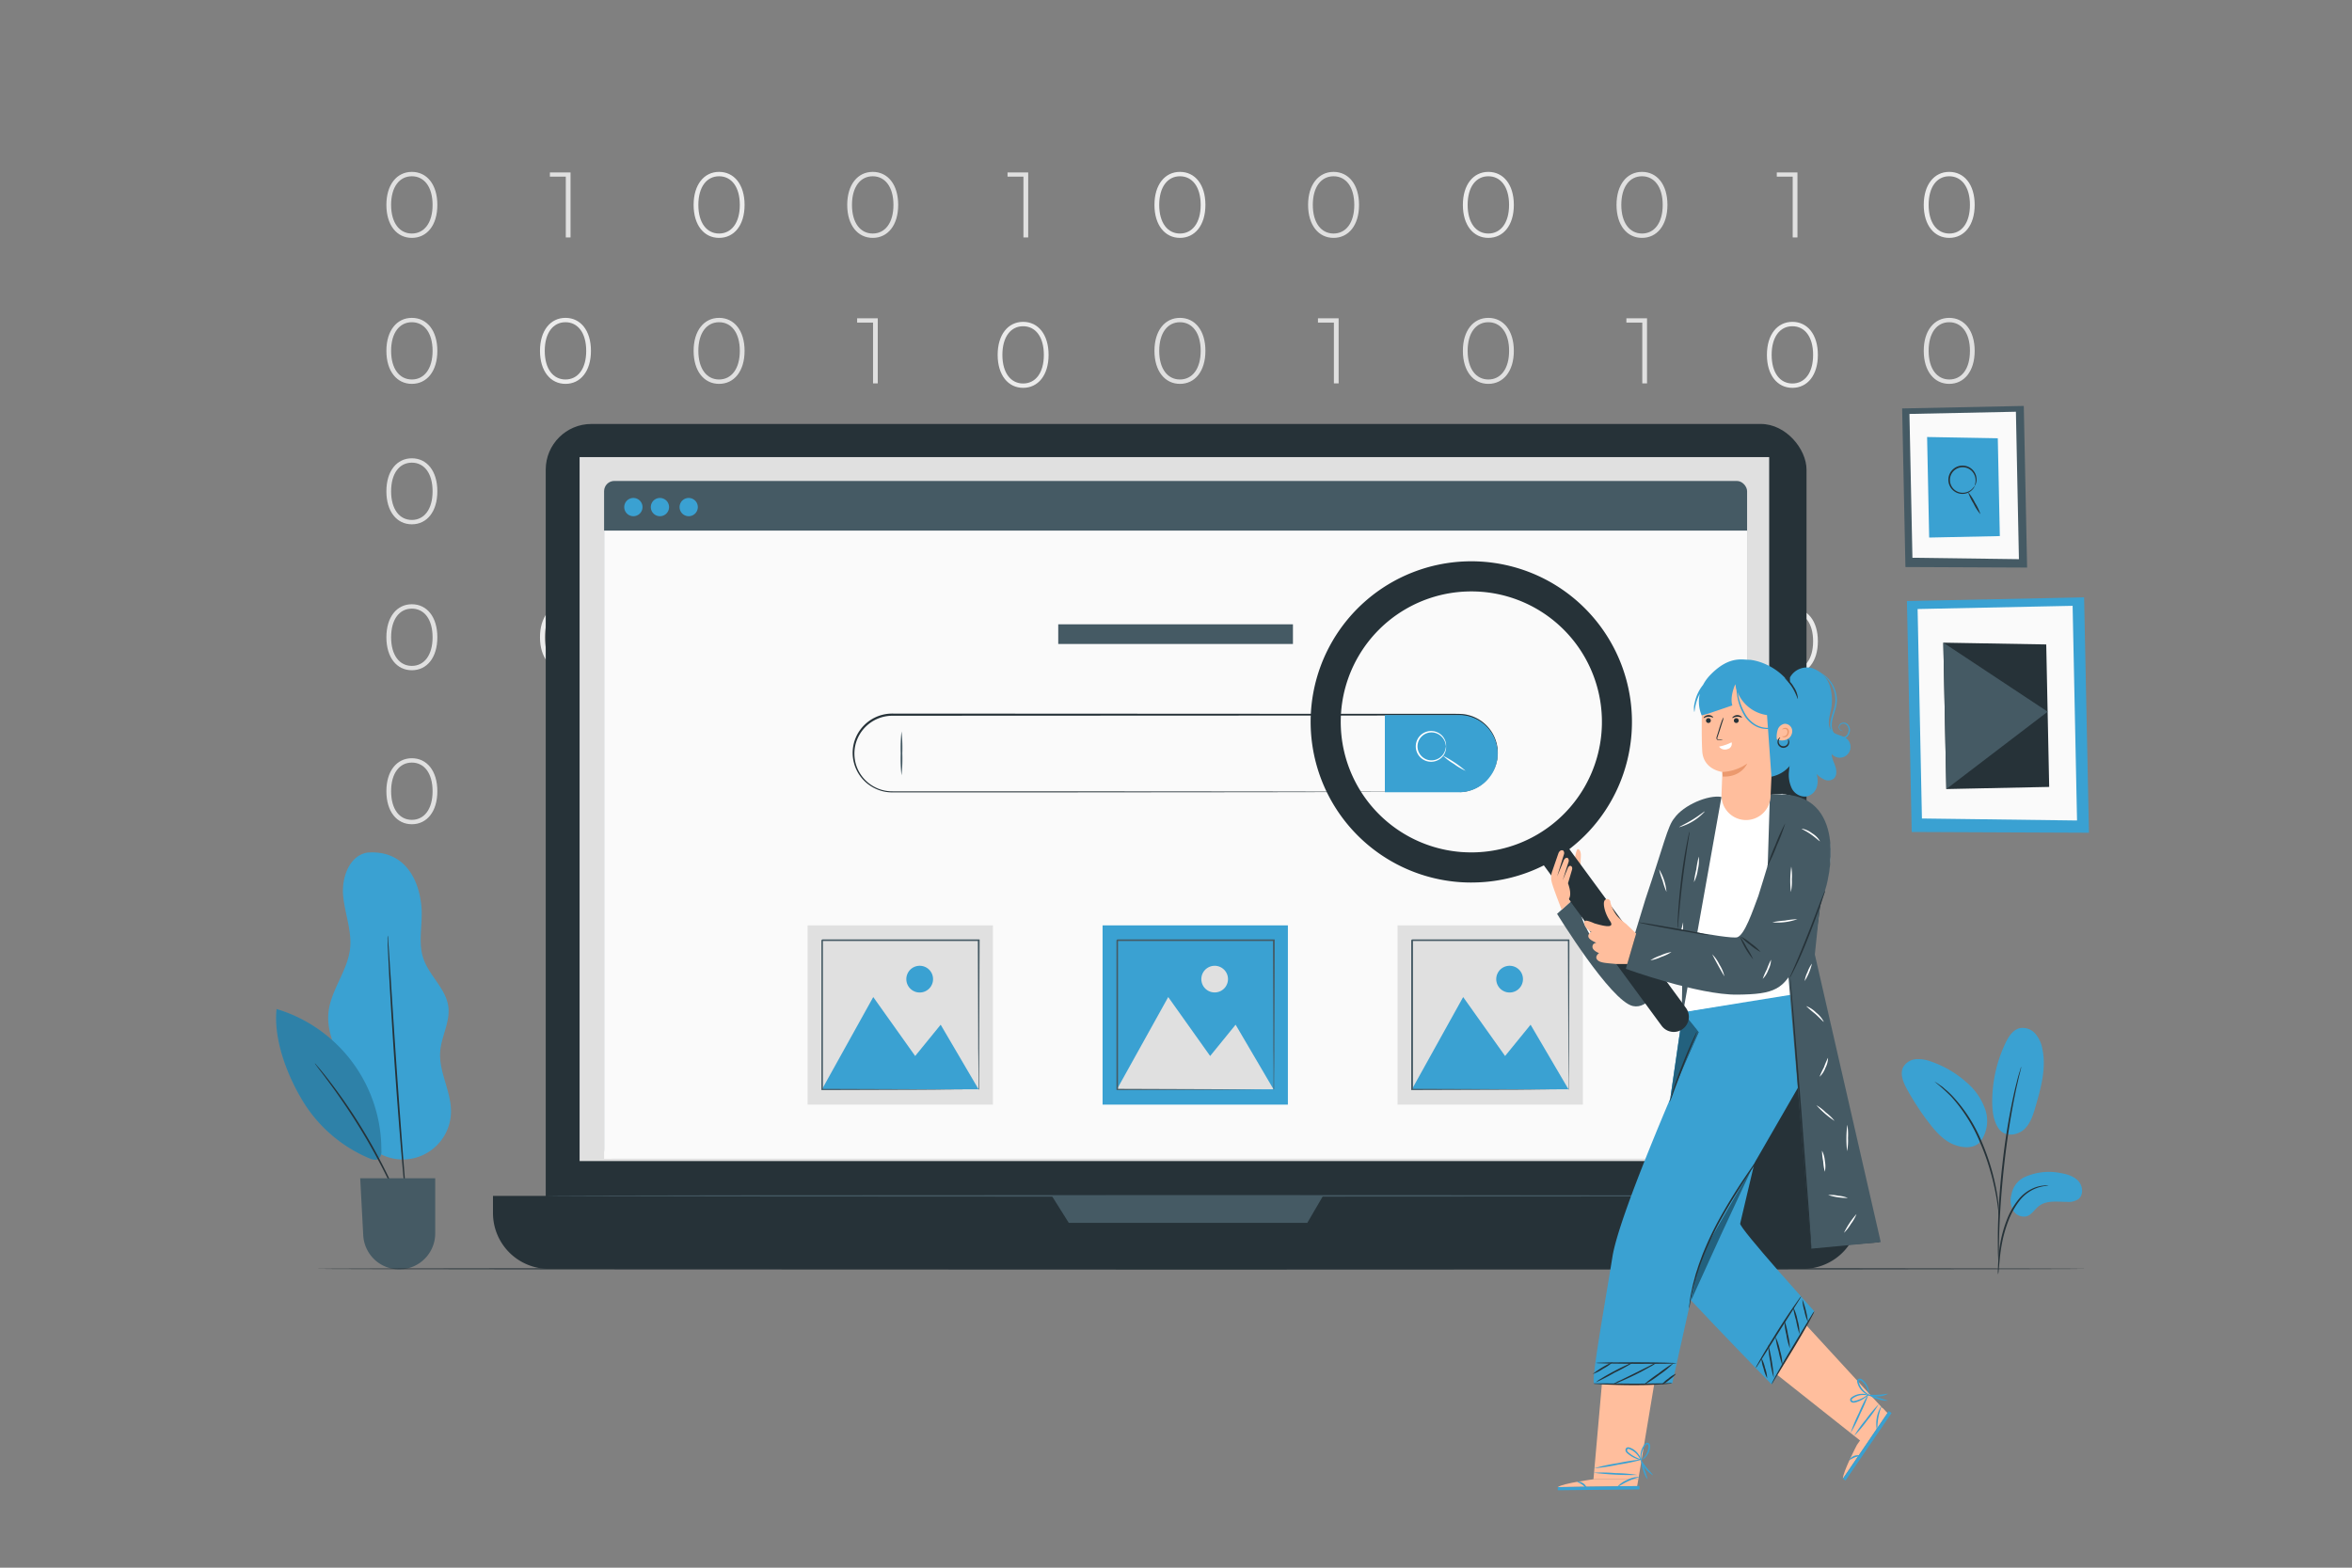 <svg xmlns="http://www.w3.org/2000/svg" viewBox="0 0 750 500"><rect x="0" y="0" width="750" height="500" fill="#808080" stroke="none"/><g id="freepik--background-complete--inject-6"><path d="M123.21,252.35c0-6.49,3.35-10.52,8.12-10.52s8.13,4,8.13,10.52-3.35,10.53-8.13,10.53S123.21,258.85,123.21,252.35Zm14.73,0c0-5.78-2.69-9.13-6.61-9.13s-6.61,3.35-6.61,9.13,2.7,9.13,6.61,9.13S137.94,258.13,137.94,252.35Z" style="fill:#e0e0e0"></path><path d="M181.93,242v20.76h-1.51V243.34h-5.07V242Z" style="fill:#e0e0e0"></path><path d="M221.18,252.35c0-6.49,3.35-10.52,8.12-10.52s8.13,4,8.13,10.52-3.36,10.53-8.13,10.53S221.18,258.85,221.18,252.35Zm14.73,0c0-5.78-2.69-9.13-6.61-9.13s-6.61,3.35-6.61,9.13,2.7,9.13,6.61,9.13S235.91,258.13,235.91,252.35Z" style="fill:#ebebeb"></path><path d="M270.16,252.35c0-6.49,3.35-10.52,8.13-10.52s8.12,4,8.12,10.52-3.35,10.53-8.12,10.53S270.16,258.85,270.16,252.35Zm14.74,0c0-5.78-2.7-9.13-6.61-9.13s-6.61,3.35-6.61,9.13,2.69,9.13,6.61,9.13S284.9,258.13,284.9,252.35Z" style="fill:#e0e0e0"></path><path d="M327.86,242v20.76h-1.51V243.34h-5.07V242Z" style="fill:#e0e0e0"></path><path d="M368.13,252.35c0-6.49,3.35-10.52,8.13-10.52s8.12,4,8.12,10.52-3.35,10.53-8.12,10.53S368.13,258.85,368.13,252.35Zm14.74,0c0-5.78-2.7-9.13-6.61-9.13s-6.61,3.35-6.61,9.13,2.69,9.13,6.61,9.13S382.87,258.13,382.87,252.35Z" style="fill:#ebebeb"></path><path d="M417.12,252.35c0-6.49,3.35-10.52,8.12-10.52s8.13,4,8.13,10.52-3.35,10.53-8.13,10.53S417.12,258.85,417.12,252.35Zm14.73,0c0-5.78-2.69-9.13-6.61-9.13s-6.61,3.35-6.61,9.13,2.7,9.13,6.61,9.13S431.85,258.13,431.85,252.35Z" style="fill:#e0e0e0"></path><path d="M123.21,156.69c0-6.49,3.35-10.52,8.12-10.52s8.13,4,8.13,10.52-3.35,10.53-8.13,10.53S123.21,163.19,123.21,156.69Zm14.73,0c0-5.78-2.69-9.13-6.61-9.13s-6.61,3.35-6.61,9.13,2.7,9.14,6.61,9.14S137.94,162.48,137.94,156.69Z" style="fill:#e0e0e0"></path><path d="M181.93,146.32v20.75h-1.51V147.68h-5.07v-1.36Z" style="fill:#e0e0e0"></path><path d="M221.18,156.69c0-6.49,3.35-10.52,8.12-10.52s8.13,4,8.13,10.52-3.35,10.53-8.13,10.53S221.18,163.19,221.18,156.69Zm14.73,0c0-5.78-2.69-9.13-6.61-9.13s-6.61,3.35-6.61,9.13,2.7,9.14,6.61,9.14S235.91,162.48,235.91,156.69Z" style="fill:#ebebeb"></path><path d="M270.16,156.69c0-6.49,3.35-10.52,8.13-10.52s8.12,4,8.12,10.52-3.35,10.53-8.12,10.53S270.16,163.19,270.16,156.69Zm14.74,0c0-5.78-2.7-9.13-6.61-9.13s-6.61,3.35-6.61,9.13,2.69,9.14,6.61,9.14S284.9,162.48,284.9,156.69Z" style="fill:#e0e0e0"></path><path d="M327.87,146.32v20.75h-1.52V147.68h-5.07v-1.36Z" style="fill:#e0e0e0"></path><path d="M368.13,156.69c0-6.49,3.35-10.52,8.13-10.52s8.12,4,8.12,10.52-3.35,10.53-8.12,10.53S368.13,163.19,368.13,156.69Zm14.74,0c0-5.78-2.7-9.13-6.61-9.13s-6.61,3.35-6.61,9.13,2.69,9.14,6.61,9.14S382.87,162.48,382.87,156.69Z" style="fill:#ebebeb"></path><path d="M417.12,156.69c0-6.49,3.35-10.52,8.12-10.52s8.13,4,8.13,10.52-3.35,10.53-8.13,10.53S417.12,163.19,417.12,156.69Zm14.73,0c0-5.78-2.69-9.13-6.61-9.13s-6.61,3.35-6.61,9.13,2.7,9.14,6.61,9.14S431.85,162.48,431.85,156.69Z" style="fill:#e0e0e0"></path><path d="M123.21,203.25c0-6.5,3.35-10.53,8.12-10.53s8.13,4,8.13,10.53-3.35,10.52-8.13,10.52S123.21,209.74,123.21,203.25Zm14.73,0c0-5.78-2.69-9.13-6.61-9.13s-6.61,3.35-6.61,9.13,2.7,9.13,6.61,9.13S137.94,209,137.94,203.25Z" style="fill:#e0e0e0"></path><path d="M172.19,203.25c0-6.5,3.35-10.53,8.13-10.53s8.12,4,8.12,10.53-3.35,10.52-8.12,10.52S172.19,209.74,172.19,203.25Zm14.74,0c0-5.78-2.7-9.13-6.61-9.13s-6.61,3.35-6.61,9.13,2.69,9.13,6.61,9.13S186.93,209,186.93,203.25Z" style="fill:#ebebeb"></path><path d="M221.18,203.25c0-6.5,3.35-10.53,8.12-10.53s8.13,4,8.13,10.53-3.35,10.52-8.13,10.52S221.18,209.74,221.18,203.25Zm14.73,0c0-5.78-2.69-9.13-6.61-9.13s-6.61,3.35-6.61,9.13,2.7,9.13,6.61,9.13S235.91,209,235.91,203.25Z" style="fill:#e0e0e0"></path><path d="M279.9,192.87v20.75h-1.51V194.23h-5.07v-1.36Z" style="fill:#e0e0e0"></path><path d="M318.13,204.52c0-6.49,3.35-10.52,8.12-10.52s8.12,4,8.12,10.52-3.35,10.53-8.12,10.53S318.13,211,318.13,204.52Zm14.73,0c0-5.78-2.7-9.13-6.61-9.13s-6.61,3.35-6.61,9.13,2.7,9.13,6.61,9.13S332.86,210.3,332.86,204.52Z" style="fill:#ebebeb"></path><path d="M368.13,203.25c0-6.5,3.35-10.53,8.13-10.53s8.12,4,8.12,10.53-3.35,10.52-8.12,10.52S368.13,209.74,368.13,203.25Zm14.74,0c0-5.78-2.7-9.13-6.61-9.13s-6.61,3.35-6.61,9.13,2.69,9.13,6.61,9.13S382.87,209,382.87,203.25Z" style="fill:#e0e0e0"></path><path d="M426.86,192.87v20.75h-1.51V194.23h-5.08v-1.36Z" style="fill:#e0e0e0"></path><path d="M123.21,65.35c0-6.49,3.35-10.53,8.12-10.53s8.13,4,8.13,10.53-3.35,10.52-8.13,10.52S123.21,71.84,123.21,65.35Zm14.73,0c0-5.78-2.69-9.13-6.61-9.13s-6.61,3.35-6.61,9.13,2.7,9.13,6.61,9.13S137.94,71.13,137.94,65.35Z" style="fill:#e0e0e0"></path><path d="M181.93,55V75.73h-1.51V56.34h-5.07V55Z" style="fill:#e0e0e0"></path><path d="M221.18,65.35c0-6.49,3.35-10.53,8.12-10.53s8.13,4,8.13,10.53-3.35,10.52-8.13,10.52S221.18,71.84,221.18,65.35Zm14.73,0c0-5.78-2.69-9.13-6.61-9.13s-6.61,3.35-6.61,9.13,2.7,9.13,6.61,9.13S235.91,71.13,235.91,65.35Z" style="fill:#ebebeb"></path><path d="M270.16,65.35c0-6.49,3.35-10.53,8.13-10.53s8.12,4,8.12,10.53-3.35,10.52-8.12,10.52S270.16,71.84,270.16,65.35Zm14.74,0c0-5.78-2.7-9.13-6.61-9.13s-6.61,3.35-6.61,9.13,2.69,9.13,6.61,9.13S284.9,71.13,284.9,65.35Z" style="fill:#e0e0e0"></path><path d="M327.87,55V75.73h-1.52V56.34h-5.07V55Z" style="fill:#e0e0e0"></path><path d="M368.13,65.35c0-6.49,3.35-10.53,8.13-10.53s8.12,4,8.12,10.53S381,75.87,376.26,75.87,368.13,71.84,368.13,65.35Zm14.74,0c0-5.78-2.7-9.13-6.61-9.13s-6.61,3.35-6.61,9.13,2.69,9.13,6.61,9.13S382.87,71.13,382.87,65.35Z" style="fill:#ebebeb"></path><path d="M417.12,65.35c0-6.49,3.35-10.53,8.12-10.53s8.13,4,8.13,10.53S430,75.87,425.24,75.87,417.12,71.84,417.12,65.35Zm14.73,0c0-5.78-2.69-9.13-6.61-9.13s-6.61,3.35-6.61,9.13,2.7,9.13,6.61,9.13S431.85,71.13,431.85,65.35Z" style="fill:#e0e0e0"></path><path d="M123.21,111.9c0-6.49,3.35-10.52,8.12-10.52s8.13,4,8.13,10.52-3.35,10.53-8.13,10.53S123.21,118.39,123.21,111.9Zm14.73,0c0-5.78-2.69-9.13-6.61-9.13s-6.61,3.35-6.61,9.13,2.7,9.13,6.61,9.13S137.94,117.68,137.94,111.9Z" style="fill:#e0e0e0"></path><path d="M172.19,111.9c0-6.49,3.35-10.52,8.13-10.52s8.12,4,8.12,10.52-3.35,10.53-8.12,10.53S172.19,118.39,172.19,111.9Zm14.74,0c0-5.78-2.7-9.13-6.61-9.13s-6.61,3.35-6.61,9.13,2.69,9.13,6.61,9.13S186.93,117.68,186.93,111.9Z" style="fill:#ebebeb"></path><path d="M221.18,111.9c0-6.49,3.35-10.52,8.12-10.52s8.13,4,8.13,10.52-3.35,10.53-8.13,10.53S221.18,118.39,221.18,111.9Zm14.73,0c0-5.78-2.69-9.13-6.61-9.13s-6.61,3.35-6.61,9.13,2.7,9.13,6.61,9.13S235.91,117.68,235.91,111.9Z" style="fill:#e0e0e0"></path><path d="M279.9,101.52v20.76h-1.51V102.89h-5.07v-1.37Z" style="fill:#e0e0e0"></path><path d="M318.13,113.18c0-6.5,3.35-10.53,8.12-10.53s8.12,4,8.12,10.53S331,123.7,326.25,123.7,318.13,119.67,318.13,113.18Zm14.73,0c0-5.79-2.7-9.13-6.61-9.13s-6.61,3.34-6.61,9.13,2.7,9.13,6.61,9.13S332.86,119,332.86,113.18Z" style="fill:#ebebeb"></path><path d="M368.13,111.9c0-6.49,3.35-10.52,8.13-10.52s8.12,4,8.12,10.52-3.35,10.53-8.12,10.53S368.13,118.39,368.13,111.9Zm14.74,0c0-5.78-2.7-9.13-6.61-9.13s-6.61,3.35-6.61,9.13,2.69,9.13,6.61,9.13S382.87,117.68,382.87,111.9Z" style="fill:#e0e0e0"></path><path d="M426.86,101.52v20.76h-1.51V102.89h-5.08v-1.37Z" style="fill:#e0e0e0"></path><path d="M466.48,252.35c0-6.49,3.35-10.52,8.12-10.52s8.13,4,8.13,10.52-3.35,10.53-8.13,10.53S466.48,258.85,466.48,252.35Zm14.73,0c0-5.78-2.69-9.13-6.61-9.13s-6.61,3.35-6.61,9.13,2.7,9.13,6.61,9.13S481.21,258.13,481.21,252.35Z" style="fill:#ebebeb"></path><path d="M515.47,252.35c0-6.49,3.34-10.52,8.12-10.52s8.12,4,8.12,10.52-3.35,10.53-8.12,10.53S515.47,258.85,515.47,252.35Zm14.73,0c0-5.78-2.7-9.13-6.61-9.13s-6.61,3.35-6.61,9.13,2.7,9.13,6.61,9.13S530.2,258.13,530.2,252.35Z" style="fill:#e0e0e0"></path><path d="M573.17,242v20.76h-1.52V243.34h-5.07V242Z" style="fill:#e0e0e0"></path><path d="M613.44,252.35c0-6.49,3.34-10.52,8.12-10.52s8.12,4,8.12,10.52-3.35,10.53-8.12,10.53S613.44,258.85,613.44,252.35Zm14.73,0c0-5.78-2.7-9.13-6.61-9.13s-6.61,3.35-6.61,9.13,2.7,9.13,6.61,9.13S628.17,258.13,628.17,252.35Z" style="fill:#ebebeb"></path><path d="M466.48,156.69c0-6.49,3.35-10.52,8.12-10.52s8.13,4,8.13,10.52-3.35,10.53-8.13,10.53S466.48,163.19,466.48,156.69Zm14.73,0c0-5.78-2.69-9.13-6.61-9.13s-6.61,3.35-6.61,9.13,2.7,9.14,6.61,9.14S481.21,162.48,481.21,156.69Z" style="fill:#ebebeb"></path><path d="M515.47,156.69c0-6.49,3.34-10.52,8.12-10.52s8.12,4,8.12,10.52-3.35,10.53-8.12,10.53S515.47,163.19,515.47,156.69Zm14.73,0c0-5.78-2.7-9.13-6.61-9.13s-6.61,3.35-6.61,9.13,2.7,9.14,6.61,9.14S530.2,162.48,530.2,156.69Z" style="fill:#e0e0e0"></path><path d="M573.17,146.32v20.75h-1.52V147.68h-5.07v-1.36Z" style="fill:#e0e0e0"></path><path d="M613.44,156.69c0-6.49,3.35-10.52,8.12-10.52s8.12,4,8.12,10.52-3.35,10.53-8.12,10.53S613.44,163.19,613.44,156.69Zm14.73,0c0-5.78-2.7-9.13-6.61-9.13s-6.61,3.35-6.61,9.13,2.7,9.14,6.61,9.14S628.17,162.48,628.17,156.69Z" style="fill:#ebebeb"></path><path d="M466.48,203.25c0-6.5,3.35-10.53,8.12-10.53s8.13,4,8.13,10.53-3.35,10.52-8.13,10.52S466.48,209.74,466.48,203.25Zm14.74,0c0-5.78-2.7-9.13-6.62-9.13s-6.61,3.35-6.61,9.13,2.7,9.13,6.61,9.13S481.22,209,481.22,203.25Z" style="fill:#e0e0e0"></path><path d="M525.2,192.87v20.75h-1.51V194.23h-5.07v-1.36Z" style="fill:#e0e0e0"></path><path d="M563.43,204.52c0-6.49,3.35-10.52,8.12-10.52s8.13,4,8.13,10.52-3.36,10.53-8.13,10.53S563.43,211,563.43,204.52Zm14.73,0c0-5.78-2.69-9.13-6.61-9.13s-6.61,3.35-6.61,9.13,2.7,9.13,6.61,9.13S578.16,210.3,578.16,204.52Z" style="fill:#ebebeb"></path><path d="M613.44,203.25c0-6.5,3.35-10.53,8.12-10.53s8.12,4,8.12,10.53-3.35,10.52-8.12,10.52S613.44,209.74,613.44,203.25Zm14.73,0c0-5.78-2.7-9.13-6.61-9.13s-6.61,3.35-6.61,9.13,2.7,9.13,6.61,9.13S628.17,209,628.17,203.25Z" style="fill:#e0e0e0"></path><path d="M466.48,65.35c0-6.49,3.35-10.53,8.12-10.53s8.13,4,8.13,10.53-3.35,10.52-8.13,10.52S466.48,71.84,466.48,65.35Zm14.73,0c0-5.78-2.69-9.13-6.61-9.13S468,59.57,468,65.35s2.7,9.13,6.61,9.13S481.21,71.13,481.21,65.35Z" style="fill:#ebebeb"></path><path d="M515.47,65.35c0-6.49,3.34-10.53,8.12-10.53s8.12,4,8.12,10.53-3.35,10.52-8.12,10.52S515.47,71.84,515.47,65.35Zm14.73,0c0-5.78-2.7-9.13-6.61-9.13S517,59.57,517,65.35s2.7,9.13,6.61,9.13S530.2,71.13,530.2,65.35Z" style="fill:#e0e0e0"></path><path d="M573.17,55V75.73h-1.52V56.34h-5.07V55Z" style="fill:#e0e0e0"></path><path d="M613.44,65.35c0-6.49,3.35-10.53,8.12-10.53s8.12,4,8.12,10.53-3.35,10.52-8.12,10.52S613.44,71.84,613.44,65.35Zm14.73,0c0-5.78-2.7-9.13-6.61-9.13S615,59.57,615,65.35s2.7,9.13,6.61,9.13S628.17,71.13,628.17,65.35Z" style="fill:#ebebeb"></path><path d="M466.48,111.9c0-6.49,3.35-10.52,8.12-10.52s8.13,4,8.13,10.52-3.35,10.53-8.13,10.53S466.48,118.39,466.48,111.9Zm14.74,0c0-5.78-2.7-9.13-6.62-9.13S468,106.12,468,111.9s2.7,9.13,6.61,9.13S481.22,117.68,481.22,111.9Z" style="fill:#e0e0e0"></path><path d="M525.2,101.52v20.76h-1.51V102.89h-5.07v-1.37Z" style="fill:#e0e0e0"></path><path d="M563.43,113.18c0-6.5,3.35-10.53,8.12-10.53s8.13,4,8.13,10.53-3.36,10.52-8.13,10.52S563.43,119.67,563.43,113.18Zm14.73,0c0-5.79-2.69-9.13-6.61-9.13s-6.61,3.34-6.61,9.13,2.7,9.13,6.61,9.13S578.16,119,578.16,113.18Z" style="fill:#ebebeb"></path><path d="M613.44,111.9c0-6.49,3.35-10.52,8.12-10.52s8.12,4,8.12,10.52-3.35,10.53-8.12,10.53S613.44,118.39,613.44,111.9Zm14.73,0c0-5.78-2.7-9.13-6.61-9.13S615,106.12,615,111.9s2.7,9.13,6.61,9.13S628.17,117.68,628.17,111.9Z" style="fill:#e0e0e0"></path></g><g id="freepik--Device--inject-6"><rect x="174.02" y="135.22" width="402.04" height="265.86" rx="14.57" style="fill:#263238"></rect><path d="M157.21,381.42H592.79a0,0,0,0,1,0,0v5.47a17.8,17.8,0,0,1-17.8,17.8H175a17.8,17.8,0,0,1-17.8-17.8v-5.47a0,0,0,0,1,0,0Z" style="fill:#263238"></path><rect x="184.82" y="145.79" width="379.33" height="224.52" style="fill:#e0e0e0"></rect><polygon points="335.41 381.42 340.81 390.02 416.87 390.02 421.89 381.42 335.41 381.42" style="fill:#455a64"></polygon><rect x="192.63" y="153.39" width="364.48" height="216.2" rx="3.27" style="fill:#455a64"></rect><rect x="192.63" y="169.23" width="364.48" height="200.36" style="fill:#fafafa"></rect><path d="M222.52,161.74a2.91,2.91,0,1,1-2.91-2.92A2.91,2.91,0,0,1,222.52,161.74Z" style="fill:#3AA1D2"></path><path d="M204.88,161.74a2.91,2.91,0,1,1-2.91-2.92A2.91,2.91,0,0,1,204.88,161.74Z" style="fill:#3AA1D2"></path><path d="M213.35,161.74a2.91,2.91,0,1,1-2.91-2.92A2.91,2.91,0,0,1,213.35,161.74Z" style="fill:#3AA1D2"></path><path d="M465.25,252.68l1.13-.09c.37,0,.83-.12,1.38-.21a14.6,14.6,0,0,0,1.83-.56,12.27,12.27,0,0,0,4.44-2.95,12.75,12.75,0,0,0,2-2.76,12.46,12.46,0,0,0,1.23-3.68,12.17,12.17,0,0,0-10.85-14.16c-1-.07-2-.06-3-.06H453.8l-14.16,0-155.14.07A12.12,12.12,0,0,0,272.68,238a12.25,12.25,0,0,0,.15,5.39,12.08,12.08,0,0,0,11.84,9h5.38l41.19,0,69.75.05,47,.09,12.78,0,3.33,0,1.13,0s-.38,0-1.13,0l-3.33,0-12.78.05-47,.08-69.75.06H284.67a12.34,12.34,0,0,1-5.37-1.13,12.55,12.55,0,0,1-7-8.3,12.46,12.46,0,0,1,2.19-10.77,12.61,12.61,0,0,1,10-4.93l155.14.08,14.16,0h9.63c1,0,2,0,3,.07a12.45,12.45,0,0,1,9.75,18.21,13.52,13.52,0,0,1-2.05,2.79,12.57,12.57,0,0,1-4.52,2.94,14.52,14.52,0,0,1-1.86.54c-.55.08-1,.16-1.38.19C465.64,252.68,465.25,252.68,465.25,252.68Z" style="fill:#263238"></path><path d="M465.25,252.68H441.6V228.06h23.65a12.31,12.31,0,0,1,12.31,12.31h0A12.31,12.31,0,0,1,465.25,252.68Z" style="fill:#3AA1D2"></path><path d="M461.12,238.05c-.05,0-.05-.41-.25-1.12a4.64,4.64,0,0,0-1.72-2.45,4.46,4.46,0,1,0-4.23,7.75,4.54,4.54,0,0,0,4.24-.6,4.68,4.68,0,0,0,1.71-2.46c.2-.7.2-1.12.25-1.12a.86.86,0,0,1,0,.31,2.94,2.94,0,0,1-.08.86,4.69,4.69,0,0,1-1.69,2.7,4.88,4.88,0,0,1-4.63.76,4.91,4.91,0,0,1,0-9.25,4.85,4.85,0,0,1,4.63.75,4.72,4.72,0,0,1,1.69,2.7,3,3,0,0,1,.08.87A.78.78,0,0,1,461.12,238.05Z" style="fill:#fff"></path><path d="M467.41,245.88a19.86,19.86,0,0,1-3.8-2.24A19,19,0,0,1,460.1,241a36.35,36.35,0,0,1,7.31,4.91Z" style="fill:#fff"></path><path d="M287.47,247.29a47.44,47.44,0,0,1-.26-7,47.33,47.33,0,0,1,.26-7,47.33,47.33,0,0,1,.26,7A47.44,47.44,0,0,1,287.47,247.29Z" style="fill:#455a64"></path><rect x="257.53" y="295.14" width="59.09" height="57.17" style="fill:#e0e0e0"></rect><polygon points="262.12 347.42 278.46 318 291.83 336.8 299.96 326.82 312.04 347.42 262.12 347.42" style="fill:#3AA1D2"></polygon><path d="M297.53,312.28a4.26,4.26,0,1,1-4.25-4.25A4.25,4.25,0,0,1,297.53,312.28Z" style="fill:#3AA1D2"></path><path d="M312,347.58s0-.09,0-.24,0-.39,0-.66q0-.92,0-2.58c0-2.26,0-5.54-.07-9.7,0-8.35-.07-20.25-.12-34.52l.24.24-49.92,0c-.07.06.53-.53.28-.27h0v6.45q0,3.22,0,6.37V325c0,8,0,15.57,0,22.54l-.24-.25,36.09.13,10.19.06,2.7,0h.7l.24,0h-.21l-.68,0-2.65,0-10.13.07-36.25.12h-.25v-.24c0-7,0-14.54,0-22.54V312.72q0-3.15,0-6.37V299.9h0c-.25.24.35-.36.29-.29l49.92,0h.25v.24c-.06,14.34-.1,26.28-.13,34.67,0,4.14-.05,7.4-.06,9.65,0,1.09,0,1.93,0,2.53,0,.27,0,.48,0,.64A.85.85,0,0,1,312,347.58Z" style="fill:#455a64"></path><rect x="351.59" y="295.14" width="59.09" height="57.17" style="fill:#3AA1D2"></rect><polygon points="356.17 347.42 372.52 318 385.89 336.8 394.01 326.82 406.1 347.42 356.17 347.42" style="fill:#e0e0e0"></polygon><path d="M391.58,312.28a4.25,4.25,0,1,1-4.25-4.25A4.25,4.25,0,0,1,391.58,312.28Z" style="fill:#e0e0e0"></path><path d="M406.1,347.58s0-.09,0-.24,0-.39,0-.66q0-.92,0-2.58c0-2.26,0-5.54-.06-9.7,0-8.35-.07-20.25-.12-34.52l.24.24-49.92,0,.27-.27h0v12.82q0,6.3,0,12.32c0,8,0,15.57,0,22.54l-.25-.25,36.1.13,10.18.06,2.7,0h.7l.25,0h-.22l-.67,0-2.66,0-10.12.07-36.26.12h-.24v-.24c0-7,0-14.54,0-22.54q0-6,0-12.32V299.9h0c-.25.24.34-.36.29-.29l49.92,0h.24v.24c0,14.34-.09,26.28-.12,34.67,0,4.14-.05,7.4-.07,9.65,0,1.09,0,1.93,0,2.53,0,.27,0,.48,0,.64A1.66,1.66,0,0,1,406.1,347.58Z" style="fill:#455a64"></path><rect x="445.65" y="295.14" width="59.09" height="57.17" style="fill:#e0e0e0"></rect><polygon points="450.23 347.42 466.57 318 479.94 336.8 488.07 326.82 500.15 347.42 450.23 347.42" style="fill:#3AA1D2"></polygon><path d="M485.64,312.28a4.26,4.26,0,1,1-4.25-4.25A4.25,4.25,0,0,1,485.64,312.28Z" style="fill:#3AA1D2"></path><path d="M500.16,347.58a1.35,1.35,0,0,1,0-.24c0-.17,0-.39,0-.66q0-.92,0-2.58c0-2.26,0-5.54-.06-9.7,0-8.35-.08-20.25-.13-34.52l.25.24-49.93,0c-.06.06.53-.53.28-.27h0v12.82q0,6.3,0,12.32c0,8,0,15.57,0,22.54l-.24-.25,36.1.13,10.18.06,2.7,0h.7l.25,0h-.22l-.68,0-2.65,0-10.13.07-36.25.12H450v-.24c0-7,0-14.54,0-22.54q0-6,0-12.32V299.9h0c-.25.24.34-.36.28-.29l49.93,0h.24v.24c0,14.34-.1,26.28-.13,34.67,0,4.14,0,7.4-.06,9.65,0,1.09,0,1.93,0,2.53,0,.27,0,.48,0,.64S500.16,347.58,500.16,347.58Z" style="fill:#455a64"></path><rect x="337.45" y="199.12" width="74.84" height="6.27" style="fill:#455a64"></rect><path d="M572.61,381.42c0,.15-89.24.26-199.29.26s-199.3-.11-199.3-.26,89.22-.26,199.3-.26S572.61,381.28,572.61,381.42Z" style="fill:#455a64"></path></g><g id="freepik--Plants--inject-6"><path d="M117.11,271.94c-5.66.92-8.19,7.88-7.7,13.59s2.85,11.31,2.22,17c-.8,7.24-6.27,13.36-6.91,20.62-.75,8.56,5.3,16.15,7.11,24.55.88,4.09.75,8.41,2.27,12.3a15.38,15.38,0,0,0,29.71-5.3c.12-6.57-3.93-12.76-3.44-19.32.36-4.84,3.2-9.44,2.6-14.26-.73-5.73-6-9.8-7.92-15.27s-.07-11.5-.72-17.25c-1.16-10.31-6.88-17.49-17.22-16.67" style="fill:#3AA1D2"></path><path d="M88.19,321.86c-1,9.55,3.26,20.79,8.17,29a45.52,45.52,0,0,0,21.38,18.56c1,.42,2.25.77,3.09.09a3.1,3.1,0,0,0,.78-2.45,46.9,46.9,0,0,0-33.42-45.24" style="fill:#3AA1D2"></path><path d="M88.19,321.86c-1,9.55,3.26,20.79,8.17,29a45.52,45.52,0,0,0,21.38,18.56c1,.42,2.25.77,3.09.09a3.1,3.1,0,0,0,.78-2.45,46.9,46.9,0,0,0-33.42-45.24" style="opacity:0.2"></path><path d="M129.8,389.43a2.35,2.35,0,0,1-.27-.53l-.69-1.57c-.57-1.36-1.43-3.32-2.52-5.73a202.11,202.11,0,0,0-9.48-18.36A205,205,0,0,0,105.49,346c-1.56-2.14-2.85-3.85-3.76-5l-1-1.36a2.31,2.31,0,0,1-.33-.5,2.46,2.46,0,0,1,.42.43l1.11,1.3c.95,1.13,2.29,2.81,3.9,4.92A175.85,175.85,0,0,1,117.3,363a174.66,174.66,0,0,1,9.37,18.48c1,2.44,1.86,4.42,2.37,5.82.24.65.43,1.18.59,1.6A2.21,2.21,0,0,1,129.8,389.43Z" style="fill:#263238"></path><path d="M123.65,298.37a6.24,6.24,0,0,1,.1.92c0,.65.11,1.52.19,2.63.15,2.33.36,5.63.63,9.68.51,8.17,1.24,19.46,2.11,31.92s1.74,23.75,2.38,31.92c.31,4,.56,7.33.74,9.67.07,1.1.13,2,.18,2.63a5.82,5.82,0,0,1,0,.92,6.06,6.06,0,0,1-.13-.91c-.07-.65-.16-1.52-.28-2.62l-.91-9.66c-.74-8.16-1.66-19.44-2.54-31.91s-1.54-23.76-2-31.94c-.19-4.05-.34-7.35-.45-9.69q-.06-1.67-.09-2.64A5.89,5.89,0,0,1,123.65,298.37Z" style="fill:#263238"></path><path d="M114.86,375.81h23.92v17.56a11.48,11.48,0,0,1-11.48,11.48h0A11.49,11.49,0,0,1,115.83,394Z" style="fill:#455a64"></path><path d="M645.38,375.53A18.75,18.75,0,0,1,657,374.12c2.11.35,4.31,1,5.74,2.56s1.71,4.37.06,5.73a5.53,5.53,0,0,1-3.62.92c-3.07,0-6.48-.58-8.93,1.27-1.4,1-2.33,2.81-4,3.33a4,4,0,0,1-4.35-1.94,6.73,6.73,0,0,1-.49-5A7.61,7.61,0,0,1,645.38,375.53Z" style="fill:#3AA1D2"></path><path d="M637.29,359.9c2.16,3.09,6.36,2.07,8.3.18s2.77-4.61,3.52-7.22c1.72-5.94,3.44-12.18,2.17-18.24a10.14,10.14,0,0,0-2.33-5,5.26,5.26,0,0,0-5-1.67c-2.12.56-3.43,2.63-4.39,4.6a43.56,43.56,0,0,0-4.29,18.67c0,3,.34,6.16,2,8.64" style="fill:#3AA1D2"></path><path d="M631.35,364.33A11.23,11.23,0,0,0,633.1,354a19.85,19.85,0,0,0-6.12-8.88,33,33,0,0,0-11-6.47,11.66,11.66,0,0,0-4.93-.84,5.19,5.19,0,0,0-4.14,2.51c-1.15,2.2,0,4.86,1.15,7a83.14,83.14,0,0,0,7.2,11c2.16,2.79,4.63,5.53,7.92,6.79s6.7,1.11,8.45-1.17" style="fill:#3AA1D2"></path><path d="M637.14,406.46a6.68,6.68,0,0,0,.2-1.41c.1-1,.22-2.3.37-3.82a55.24,55.24,0,0,1,.86-5.62,43.45,43.45,0,0,1,2-6.62,24.63,24.63,0,0,1,3.38-6,12.61,12.61,0,0,1,4.28-3.55,12,12,0,0,1,3.6-1.13,6.65,6.65,0,0,0,1.4-.2,7.07,7.07,0,0,0-1.42,0,10.85,10.85,0,0,0-3.76,1,12.6,12.6,0,0,0-4.51,3.59,23.9,23.9,0,0,0-3.51,6.11,40.27,40.27,0,0,0-2,6.73,47.38,47.38,0,0,0-.75,5.69c-.12,1.62-.17,2.94-.19,3.85A6.62,6.62,0,0,0,637.14,406.46Z" style="fill:#263238"></path><path d="M637.4,403.51a2.32,2.32,0,0,0,0-.65V401c0-1.62,0-3.95.08-6.84.14-5.77.64-13.74,1.6-22.49s2.25-16.64,3.42-22.3c.27-1.41.55-2.69.81-3.8s.46-2.09.67-2.87.32-1.33.43-1.81a2.48,2.48,0,0,0,.12-.64,2.37,2.37,0,0,0-.23.61l-.54,1.78c-.24.78-.48,1.74-.76,2.85s-.6,2.38-.9,3.8a209.13,209.13,0,0,0-3.6,22.31c-1,8.78-1.39,16.77-1.43,22.55,0,2.9,0,5.24.1,6.86,0,.75.09,1.37.12,1.85A3,3,0,0,0,637.4,403.51Z" style="fill:#263238"></path><path d="M637.44,388.1a11.53,11.53,0,0,0,0-1.94,51.25,51.25,0,0,0-.6-5.27,72.64,72.64,0,0,0-4.92-16.75,48.19,48.19,0,0,0-9.42-14.67,23.68,23.68,0,0,0-2.22-2.06c-.34-.29-.64-.58-.94-.81s-.6-.4-.86-.59a13.23,13.23,0,0,0-1.64-1.05,58.3,58.3,0,0,1,5.36,4.79,50.79,50.79,0,0,1,9.19,14.62,71.91,71.91,0,0,1,3.23,9c.84,2.82,1.4,5.42,1.82,7.6s.63,4,.77,5.21A13.23,13.23,0,0,0,637.44,388.1Z" style="fill:#263238"></path></g><g id="freepik--Pictures--inject-6"><polygon points="664.57 190.52 608.08 191.69 609.6 265.35 666.12 265.6 664.57 190.52" style="fill:#3AA1D2"></polygon><polygon points="660.91 193.22 611.48 194.24 612.86 261.05 662.32 261.69 660.91 193.22" style="fill:#fafafa"></polygon><polygon points="652.5 205.54 619.68 204.97 620.64 251.66 653.44 250.98 652.5 205.54" style="fill:#263238"></polygon><polygon points="620.64 251.66 652.95 226.99 619.68 204.97 620.64 251.66" style="fill:#455a64"></polygon><polygon points="645.34 129.47 606.55 130.27 607.6 180.85 646.4 181.02 645.34 129.47" style="fill:#455a64"></polygon><polygon points="642.83 131.32 608.88 132.02 609.83 177.89 643.79 178.34 642.83 131.32" style="fill:#fafafa"></polygon><polygon points="637.05 139.78 614.51 139.38 615.17 171.45 637.7 170.98 637.05 139.78" style="fill:#3AA1D2"></polygon><path d="M629.63,155s.14-.36.26-1a4.22,4.22,0,0,0-.38-2.71,4.07,4.07,0,1,0-3,5.82A4.28,4.28,0,0,0,629,155.8c.46-.49.63-.83.67-.81a2.13,2.13,0,0,1-.52.94,4.24,4.24,0,0,1-2.51,1.51,4.45,4.45,0,0,1-4.11-1.31,4.52,4.52,0,0,1,3.88-7.59,4.46,4.46,0,0,1,3.47,2.56,4.29,4.29,0,0,1,.25,2.92A2.33,2.33,0,0,1,629.63,155Z" style="fill:#263238"></path><path d="M631.52,164a15.67,15.67,0,0,1-2.2-3.4,15.75,15.75,0,0,1-1.73-3.65,16.33,16.33,0,0,1,2.19,3.4A16.6,16.6,0,0,1,631.52,164Z" style="fill:#263238"></path></g><g id="freepik--Floor--inject-6"><path d="M665.62,404.68c0,.15-126.52.26-282.56.26s-282.59-.11-282.59-.26,126.5-.26,282.59-.26S665.62,404.54,665.62,404.68Z" style="fill:#263238"></path></g><g id="freepik--Character--inject-6"><path d="M501.35,280.22s.89-9.49,1.79-9.41,1.05,1.76.94,2.58,0,4,0,4Z" style="fill:#ffbe9d"></path><path d="M582.78,272.45l-4.55,32,21,91.74-58,4.64,25-147.74S582.73,251.22,582.78,272.45Z" style="fill:#263238"></path><polygon points="511.47 433.94 508.12 471.8 522.43 471.8 528.74 433.94 511.47 433.94" style="fill:#ffbe9d"></polygon><path d="M508.12,471.8s-9.66,1.25-11.38,2.49l25.31-.3.38-2.19Z" style="fill:#ffbe9d"></path><polygon points="496.74 474.3 496.74 475.31 522.8 475.03 522.8 473.94 496.74 474.3" style="fill:#3AA1D2"></polygon><path d="M506,474.88c-.14.06-.55-.72-1.39-1.33s-1.69-.8-1.67-.94,1-.18,2,.54S506.09,474.85,506,474.88Z" style="fill:#3AA1D2"></path><path d="M522.76,471.05c0,.14-1.74.49-3.72,1.43s-3.38,2-3.48,1.93a8.24,8.24,0,0,1,3.27-2.39A8,8,0,0,1,522.76,471.05Z" style="fill:#3AA1D2"></path><path d="M522.17,470.43a97.21,97.21,0,0,1-14.06-.71,49.25,49.25,0,0,1,7,.11A48.59,48.59,0,0,1,522.17,470.43Z" style="fill:#3AA1D2"></path><path d="M523.85,465.45a60.23,60.23,0,0,1-7.75,1.67,63.48,63.48,0,0,1-7.84,1.18,63.39,63.39,0,0,1,7.75-1.67A64.06,64.06,0,0,1,523.85,465.45Z" style="fill:#3AA1D2"></path><path d="M523.6,465.63a4.29,4.29,0,0,1-1.89-.41,9.48,9.48,0,0,1-1.88-1,8.31,8.31,0,0,1-1-.77,1.61,1.61,0,0,1-.44-.62,1,1,0,0,1,.08-.86.85.85,0,0,1,.81-.36,2.63,2.63,0,0,1,.7.2,5.4,5.4,0,0,1,1.11.62,5.6,5.6,0,0,1,1.48,1.54,3.26,3.26,0,0,1,.67,1.82c-.08,0-.27-.7-1-1.62a5.8,5.8,0,0,0-1.45-1.36,4.87,4.87,0,0,0-1-.54c-.37-.17-.79-.24-.9,0a.71.71,0,0,0,.28.85,10.47,10.47,0,0,0,.91.76,12,12,0,0,0,1.75,1C522.9,465.38,523.61,465.55,523.6,465.63Z" style="fill:#3AA1D2"></path><path d="M523.47,466a3.12,3.12,0,0,1-.36-1.87,6,6,0,0,1,.44-2,5.32,5.32,0,0,1,.6-1.09,5.13,5.13,0,0,1,.42-.53,1,1,0,0,1,.75-.37.85.85,0,0,1,.72.49,1.47,1.47,0,0,1,.14.74,5.45,5.45,0,0,1-.2,1.24,5.32,5.32,0,0,1-1,1.86,3.11,3.11,0,0,1-1.5,1.17c0-.07.57-.46,1.21-1.38a5.48,5.48,0,0,0,.8-1.77,4.67,4.67,0,0,0,.16-1.13c0-.38-.15-.72-.38-.72s-.53.38-.76.68a5.94,5.94,0,0,0-.58,1,6.3,6.3,0,0,0-.51,1.89C523.35,465.25,523.55,466,523.47,466Z" style="fill:#3AA1D2"></path><path d="M525.39,471.88A7.73,7.73,0,0,1,524,469a7.62,7.62,0,0,1-.55-3.22,17.48,17.48,0,0,1,1,3.06A18.68,18.68,0,0,1,525.39,471.88Z" style="fill:#3AA1D2"></path><path d="M527.1,470.54a9.29,9.29,0,0,1-4.09-5.23c.14-.07.83,1.25,2,2.68S527.19,470.42,527.1,470.54Z" style="fill:#3AA1D2"></path><polygon points="564.88 437.04 594.2 460.28 601.17 450.08 574.96 421.55 564.88 437.04" style="fill:#ffbe9d"></polygon><path d="M592.13,460.85s-4.51,8.63-4.47,10.76l14.24-20.92-1.57-1.57Z" style="fill:#ffbe9d"></path><polygon points="587.66 471.61 588.49 472.19 603.18 450.67 602.29 450.04 587.66 471.61" style="fill:#3AA1D2"></polygon><path d="M593.41,464.39c0,.14-.9,0-1.88.38s-1.62.92-1.73.83.44-.93,1.57-1.31S593.47,464.27,593.41,464.39Z" style="fill:#3AA1D2"></path><path d="M599.89,448.42c.14.06-.59,1.71-.95,3.87s-.26,3.94-.41,4a10.61,10.61,0,0,1,1.36-7.83Z" style="fill:#3AA1D2"></path><path d="M599.09,447.87a40.75,40.75,0,0,1-3.71,5.19,42,42,0,0,1-4.12,4.9,40.34,40.34,0,0,1,3.72-5.2A39.81,39.81,0,0,1,599.09,447.87Z" style="fill:#3AA1D2"></path><path d="M595.94,444.32a50.51,50.51,0,0,1-2.69,6.47,48.33,48.33,0,0,1-3.14,6.25,50.74,50.74,0,0,1,2.69-6.46A47.41,47.41,0,0,1,595.94,444.32Z" style="fill:#3AA1D2"></path><path d="M595.93,444.63c.05,0-.42.63-1.42,1.32a9,9,0,0,1-1.87,1,8,8,0,0,1-1.2.38,1.77,1.77,0,0,1-.76,0,1,1,0,0,1-.66-.56.86.86,0,0,1,.17-.87,2.52,2.52,0,0,1,.56-.46,5.75,5.75,0,0,1,3.26-.89,3.16,3.16,0,0,1,1.87.5c0,.08-.72-.18-1.87-.14a5.74,5.74,0,0,0-3,.94c-.35.21-.65.52-.54.73a.71.71,0,0,0,.86.26,10,10,0,0,0,1.14-.32,12,12,0,0,0,1.85-.84C595.33,445.06,595.88,444.57,595.93,444.63Z" style="fill:#3AA1D2"></path><path d="M596.14,444.93a3.14,3.14,0,0,1-1.74-.78,5.73,5.73,0,0,1-1.42-1.53,5.31,5.31,0,0,1-.55-1.12,4,4,0,0,1-.19-.64,1,1,0,0,1,.12-.83.88.88,0,0,1,.82-.31,1.53,1.53,0,0,1,.68.31,5.38,5.38,0,0,1,.9.88,5.3,5.3,0,0,1,1,1.85,3.14,3.14,0,0,1,.1,1.9,18.32,18.32,0,0,0-.44-1.78,5.63,5.63,0,0,0-1-1.68,5.57,5.57,0,0,0-.83-.77c-.29-.24-.68-.29-.82-.1s0,.65.13,1a5.51,5.51,0,0,0,.48,1,6.24,6.24,0,0,0,1.26,1.5C595.48,444.62,596.17,444.85,596.14,444.93Z" style="fill:#3AA1D2"></path><path d="M602.09,446.74a7.68,7.68,0,0,1-3.23-.5,7.77,7.77,0,0,1-3-1.39,138.34,138.34,0,0,1,6.19,1.89Z" style="fill:#3AA1D2"></path><path d="M602,444.57a6.73,6.73,0,0,1-3.28.79,6.58,6.58,0,0,1-3.35-.44c0-.14,1.51,0,3.32-.06S601.92,444.42,602,444.57Z" style="fill:#3AA1D2"></path><path d="M536.62,322.82s-11.2,74.39-9.57,78,37.89,40.73,37.89,40.73l13.61-23.31s-24-26.59-23.65-28,17.3-73.41,17.3-73.41Z" style="fill:#3AA1D2"></path><path d="M539.2,414.88l9.56-21,11-23.58a174.46,174.46,0,0,0-17,30.83A53.56,53.56,0,0,0,539.2,414.88Z" style="fill:#3AA1D2"></path><path d="M539.2,414.88l9.56-21,11-23.58a174.46,174.46,0,0,0-17,30.83A53.56,53.56,0,0,0,539.2,414.88Z" style="opacity:0.4"></path><path d="M532.64,350.28c.11-.79,9.14-21.1,9.14-21.1L537.39,323l-.77-.17Z" style="fill:#3AA1D2"></path><path d="M532.64,350.28c.11-.79,9.14-21.1,9.14-21.1L537.39,323l-.77-.17Z" style="opacity:0.4"></path><path d="M578.56,315.82l.67,2.76a32.47,32.47,0,0,1-3.41,24l-30.36,52.63a42.11,42.11,0,0,0-4.65,12l-7.56,34s-23.87.81-24.9,0,3.08-23.32,5.82-40.37c2.07-12.86,19.27-52.77,27.61-71.62l-5.16-6.36,9-1.49Z" style="fill:#3AA1D2"></path><path d="M533.25,441.17a4.12,4.12,0,0,1-1,.16c-.64.07-1.55.15-2.69.22-2.27.15-5.42.26-8.89.25s-6.62-.11-8.89-.23c-1.14-.05-2.06-.11-2.69-.16a3.3,3.3,0,0,1-1-.13,4.31,4.31,0,0,1,1-.06h2.69l8.88.08c3.47,0,6.6-.05,8.87-.1l2.7-.07A3.38,3.38,0,0,1,533.25,441.17Z" style="fill:#263238"></path><path d="M534.56,434.78c0,.14-5.74.23-12.81.2s-12.82-.16-12.82-.29,5.74-.23,12.82-.21S534.56,434.64,534.56,434.78Z" style="fill:#263238"></path><path d="M574.38,413.42a4.15,4.15,0,0,1-.51.94l-1.55,2.46-5.14,8.09-5.12,8.1-1.57,2.45a4.16,4.16,0,0,1-.64.86,4.59,4.59,0,0,1,.47-1c.33-.6.82-1.47,1.43-2.53,1.24-2.12,3-5,5-8.19s3.89-6,5.28-8c.7-1,1.27-1.82,1.68-2.38A4.21,4.21,0,0,1,574.38,413.42Z" style="fill:#263238"></path><path d="M563.51,439.54a11.39,11.39,0,0,1-1.16-3.13,11,11,0,0,1-.68-3.26,11.4,11.4,0,0,1,1.16,3.12A11.23,11.23,0,0,1,563.51,439.54Z" style="fill:#263238"></path><path d="M565.63,439.47a28.71,28.71,0,0,1-1.13-5.24,28.3,28.3,0,0,1-.62-5.32,57.82,57.82,0,0,1,1.75,10.56Z" style="fill:#263238"></path><path d="M568.4,435.52a31.16,31.16,0,0,1-1.25-4.57,27.75,27.75,0,0,1-1-4.63,19,19,0,0,1,1.48,4.51A18.09,18.09,0,0,1,568.4,435.52Z" style="fill:#263238"></path><path d="M570.76,430.05a20.21,20.21,0,0,1-1.13-4.41,20.56,20.56,0,0,1-.64-4.52,21.82,21.82,0,0,1,1.13,4.42A21.18,21.18,0,0,1,570.76,430.05Z" style="fill:#263238"></path><path d="M573.81,425.52a34.59,34.59,0,0,1-1.07-4.36,33,33,0,0,1-1-4.39,15,15,0,0,1,1.45,4.28A14.76,14.76,0,0,1,573.81,425.52Z" style="fill:#263238"></path><path d="M576.53,421.68a13.48,13.48,0,0,1-1.14-3.55,14.22,14.22,0,0,1-.66-3.68,28.31,28.31,0,0,1,1.8,7.23Z" style="fill:#263238"></path><path d="M520.82,434.53a63.93,63.93,0,0,1-5.93,3.25,65.82,65.82,0,0,1-6,3.09,7.83,7.83,0,0,1,1.63-1.15c1-.65,2.51-1.5,4.17-2.38s3.19-1.61,4.31-2.11A7.61,7.61,0,0,1,520.82,434.53Z" style="fill:#263238"></path><path d="M528.18,434.64a10.08,10.08,0,0,1-1.88,1.23c-1.2.69-2.87,1.6-4.76,2.54s-3.64,1.71-4.92,2.24a9.44,9.44,0,0,1-2.11.75,10.08,10.08,0,0,1,2-1.07l4.83-2.37,4.82-2.4A10.34,10.34,0,0,1,528.18,434.64Z" style="fill:#263238"></path><path d="M533.78,434.64a30.07,30.07,0,0,1-4.68,3.86,31,31,0,0,1-5.11,3.27,46.19,46.19,0,0,1,4.81-3.68A49.8,49.8,0,0,1,533.78,434.64Z" style="fill:#263238"></path><path d="M534.39,438.16c.09.11-.84,1-2.08,1.92a8,8,0,0,1-2.39,1.52,8.23,8.23,0,0,1,2.09-1.92A8.14,8.14,0,0,1,534.39,438.16Z" style="fill:#263238"></path><path d="M514.29,434.41a14.29,14.29,0,0,1-3.08,2.13,14.11,14.11,0,0,1-3.35,1.7,28.28,28.28,0,0,1,6.43-3.83Z" style="fill:#263238"></path><path d="M541.12,329a26,26,0,0,1-1.27,3.33c-.82,2-2,4.85-3.18,8s-2.27,6-3,8a27,27,0,0,1-1.32,3.3,4.08,4.08,0,0,1,.21-.93c.17-.59.43-1.44.77-2.49.68-2.09,1.69-5,2.9-8.09s2.42-5.93,3.33-7.93c.46-1,.84-1.8,1.12-2.35A3.77,3.77,0,0,1,541.12,329Z" style="fill:#263238"></path><path d="M538.63,417.26a2.62,2.62,0,0,1,0-.59c.05-.44.13-1,.21-1.68s.22-1.62.45-2.65.41-2.2.77-3.47c.17-.63.35-1.3.53-2s.44-1.4.67-2.14c.44-1.48,1.05-3,1.65-4.66a104.54,104.54,0,0,1,4.78-10.27,180.51,180.51,0,0,1,10.87-17.44c1.49-2.16,2.73-3.89,3.6-5.08l1-1.36a3.39,3.39,0,0,1,.38-.46,2.5,2.5,0,0,1-.29.52c-.25.36-.55.83-.93,1.41l-3.47,5.17C556,376.93,552,383,548.17,390a111.35,111.35,0,0,0-4.79,10.2c-.61,1.62-1.24,3.15-1.69,4.62-.24.74-.49,1.44-.69,2.12s-.38,1.35-.55,2c-.38,1.26-.61,2.43-.85,3.44s-.41,1.9-.53,2.62-.22,1.23-.3,1.66A3,3,0,0,1,538.63,417.26Z" style="fill:#263238"></path><path d="M568.4,253.17l-23.49,2s-7,.16-14.68,18l-5.52,17.7,9.93,2.12,0,1,2,28.83L579,316c.09-3.66-2-9-3.53-14,1.59-3.95,8.28-21.19,8.27-29.49,0-17.75-15.35-19.28-15.35-19.28" style="fill:#fff"></path><path d="M578.55,418.22a4.26,4.26,0,0,1-.43,1c-.31.61-.77,1.48-1.36,2.55-1.18,2.14-2.88,5.06-4.8,8.25L567,438.15l-1.5,2.48a4.16,4.16,0,0,1-.6.87,4.26,4.26,0,0,1,.43-1c.31-.61.77-1.48,1.36-2.55,1.18-2.14,2.88-5.06,4.8-8.25l4.92-8.16,1.5-2.47A4.47,4.47,0,0,1,578.55,418.22Z" style="fill:#263238"></path><path d="M573,295.56a8.88,8.88,0,0,1-3.31.87,8.71,8.71,0,0,1-3.41,0,17.57,17.57,0,0,1,3.35-.53A17.78,17.78,0,0,1,573,295.56Z" style="fill:#fff"></path><path d="M536.72,294.15l-.48,31.29,12.7-71.26c-4.22-.75-12.09,2.57-15.05,6.78-2.12,2.52-3.28,8.32-9.18,25.78l-3.62,11.85-14.68-16.07-9.89,8.94s17.06,27.87,24.19,29.41c9.7,2.1,16-26.72,16-26.72" style="fill:#455a64"></path><path d="M538.75,265.2a5,5,0,0,1-.13,1.22c-.13.88-.3,2-.51,3.29-.43,2.78-1,6.62-1.53,10.88s-.9,8.13-1.16,10.93c-.12,1.32-.22,2.43-.31,3.31a4.94,4.94,0,0,1-.17,1.22,6.19,6.19,0,0,1,0-1.23c0-.79.07-1.92.15-3.33.16-2.81.49-6.69,1-11s1.16-8.11,1.68-10.88c.27-1.38.5-2.5.67-3.27A6.43,6.43,0,0,1,538.75,265.2Z" style="fill:#263238"></path><path d="M535.46,263.83c-.05-.14,1.92-1,4.16-2.36s3.87-2.76,4-2.65a17.21,17.21,0,0,1-8.13,5Z" style="fill:#fff"></path><path d="M531.4,284.46a23.32,23.32,0,0,1-1.23-3.58,23.49,23.49,0,0,1-1.12-3.61,16.26,16.26,0,0,1,2.35,7.19Z" style="fill:#fff"></path><path d="M541.7,273.2a12.25,12.25,0,0,1-.3,4.16,12,12,0,0,1-1.23,4,34.11,34.11,0,0,1,.74-4.07A33.14,33.14,0,0,1,541.7,273.2Z" style="fill:#fff"></path><path d="M527.41,300.48a21.27,21.27,0,0,1-.3,3.67,22.15,22.15,0,0,1-.46,3.67,16.31,16.31,0,0,1,.76-7.34Z" style="fill:#fff"></path><path d="M508.64,300.23a15.34,15.34,0,0,1-2.66-4,15.76,15.76,0,0,1-1.78-4.47,43.24,43.24,0,0,1,2.22,4.24A44.92,44.92,0,0,1,508.64,300.23Z" style="fill:#fff"></path><path d="M519.38,301a8,8,0,0,1-2.74,1.71,7.85,7.85,0,0,1-3.1.95,15.67,15.67,0,0,1,2.89-1.4A15.88,15.88,0,0,1,519.38,301Z" style="fill:#fff"></path><polygon points="570.24 310.88 577.59 398.25 599.73 396.16 578.71 304.42 581.28 279.79 570.24 310.88" style="fill:#455a64"></polygon><path d="M577.59,398.25c-.13,0-1.76-19.37-3.63-43.29s-3.26-43.31-3.13-43.32,1.77,19.36,3.63,43.28S577.73,398.24,577.59,398.25Z" style="fill:#263238"></path><path d="M575.46,312.9a9.31,9.31,0,0,1,.93-2.88,9.58,9.58,0,0,1,1.4-2.68,17.92,17.92,0,0,1-2.33,5.56Z" style="fill:#fff"></path><path d="M581.57,325.9c-.12.09-1.22-1.19-2.77-2.56a37.36,37.36,0,0,1-2.85-2.46,9,9,0,0,1,3.19,2.09A9.14,9.14,0,0,1,581.57,325.9Z" style="fill:#fff"></path><path d="M580.22,343.43a26.65,26.65,0,0,1,1.39-3,27,27,0,0,1,1.31-3.07,7.29,7.29,0,0,1-.86,3.27A7.19,7.19,0,0,1,580.22,343.43Z" style="fill:#fff"></path><path d="M585,357.5a28.77,28.77,0,0,1-5.78-5,14.74,14.74,0,0,1,3,2.31A14.9,14.9,0,0,1,585,357.5Z" style="fill:#fff"></path><path d="M589,367.16a35.74,35.74,0,0,1,.06-8.44,19,19,0,0,1,.22,4.22A18.16,18.16,0,0,1,589,367.16Z" style="fill:#fff"></path><path d="M581.9,373.72a17.76,17.76,0,0,1-.53-3.35A18.48,18.48,0,0,1,581,367a8.8,8.8,0,0,1,.91,3.3A8.65,8.65,0,0,1,581.9,373.72Z" style="fill:#fff"></path><path d="M589.23,382.08a20.29,20.29,0,0,1-6.26-.93,10.06,10.06,0,0,1,3.17.22A10.32,10.32,0,0,1,589.23,382.08Z" style="fill:#fff"></path><path d="M588,393.2a26.51,26.51,0,0,1,4-6,13,13,0,0,1-1.78,3.15A13.65,13.65,0,0,1,588,393.2Z" style="fill:#fff"></path><path d="M537.62,321.48l-37.19-50.66a51.66,51.66,0,0,0,6.17-5.6,51.23,51.23,0,1,0-41.19,16.12,50.11,50.11,0,0,0,5.49.1A51,51,0,0,0,492.3,276l37.57,51.18a4.81,4.81,0,0,0,6.72,1h0A4.81,4.81,0,0,0,537.62,321.48Zm-67-49.64a44,44,0,0,1-4.46-.08,41.62,41.62,0,0,1,1.63-83.11,42.27,42.27,0,0,1,4.51.09,41.62,41.62,0,0,1-1.68,83.1Z" style="fill:#263238"></path><path d="M522.85,293.93,518.44,309s23.08,8.39,35.58,8.23c11.71-.14,15.06-1.47,19.18-10.92S582,286,583,279.71c0,0,6.61-28.79-18.61-26.22L563.69,276s-2.79,9.23-3,9.77c-1.88,5-4.32,12.27-6.68,13.15S522.85,293.93,522.85,293.93Z" style="fill:#455a64"></path><path d="M559.07,306a24.25,24.25,0,0,1-4.3-7.37,24.52,24.52,0,0,1,2.25,3.62A25.85,25.85,0,0,1,559.07,306Z" style="fill:#263238"></path><path d="M561.43,303.63a16.73,16.73,0,0,1-3.35-2.28,16,16,0,0,1-3-2.68,17.27,17.27,0,0,1,3.35,2.28A16,16,0,0,1,561.43,303.63Z" style="fill:#263238"></path><path d="M569.27,262.57a57.9,57.9,0,0,1-2.66,7.05,56.82,56.82,0,0,1-3.11,6.86,56.1,56.1,0,0,1,2.65-7.05A55.89,55.89,0,0,1,569.27,262.57Z" style="fill:#263238"></path><path d="M582,284a5.21,5.21,0,0,1-.33,1.15c-.28.82-.63,1.85-1,3.06-.92,2.58-2.21,6.14-3.73,10s-3,7.37-4.22,9.84c-.59,1.24-1.09,2.23-1.46,2.9a5.06,5.06,0,0,1-.61,1,5.63,5.63,0,0,1,.44-1.11c.35-.79.78-1.79,1.3-3,1.1-2.51,2.55-6,4.08-9.88s2.84-7.32,3.86-10c.5-1.27.92-2.3,1.21-3A5.79,5.79,0,0,1,582,284Z" style="fill:#263238"></path><path d="M544.91,298.26c0,.14-5-.66-11.22-1.78s-11.16-2.14-11.13-2.27,5,.66,11.22,1.78S544.94,298.13,544.91,298.26Z" style="fill:#263238"></path><path d="M571.08,284.52a32.55,32.55,0,0,1,.11-8.13,16.91,16.91,0,0,1,.19,4.07A16.65,16.65,0,0,1,571.08,284.52Z" style="fill:#fff"></path><path d="M562.09,312.2a23,23,0,0,1,1.33-3.05,23.57,23.57,0,0,1,1.32-3.06,7.59,7.59,0,0,1-.86,3.26A7.71,7.71,0,0,1,562.09,312.2Z" style="fill:#fff"></path><path d="M549.88,311.42a124.59,124.59,0,0,1-3.89-7.05,12.15,12.15,0,0,1,2.33,3.32A12,12,0,0,1,549.88,311.42Z" style="fill:#fff"></path><path d="M533,303.63a13.25,13.25,0,0,1-3.27,1.57,13.54,13.54,0,0,1-3.45,1.1,13.25,13.25,0,0,1,3.27-1.57A13.42,13.42,0,0,1,533,303.63Z" style="fill:#fff"></path><path d="M580.35,268.3c-.11.09-1.22-1-2.82-2.14s-3.06-1.73-3-1.87a7.39,7.39,0,0,1,3.28,1.46A7.29,7.29,0,0,1,580.35,268.3Z" style="fill:#fff"></path><path d="M573.15,293.16a18.38,18.38,0,0,1-8,1,26.32,26.32,0,0,1,4-.55A27.65,27.65,0,0,1,573.15,293.16Z" style="fill:#fff"></path><path d="M570.78,216.07a6.15,6.15,0,0,1,7.12-2.94,8.74,8.74,0,0,1,5.63,5.75,15.71,15.71,0,0,1,.15,8.28c-.44,2-1,4.31.3,5.85s3.52,1.4,4.95,2.64a3.43,3.43,0,1,1-4.85,4.83c0,1.39.76,2.66,1.19,4s.49,3-.57,3.89a2.92,2.92,0,0,1-2.94.28,8.55,8.55,0,0,1-2.51-1.81,6.86,6.86,0,0,1,0,4.43,4.39,4.39,0,0,1-3.3,2.78,4.74,4.74,0,0,1-4.6-2.63,10,10,0,0,1-.87-5.49c.21-2.92,1-5.78,1.32-8.68a14.64,14.64,0,0,0-1.08-8.59" style="fill:#3AA1D2"></path><path d="M587.73,233.12s-.12.07-.38,0a1.21,1.21,0,0,1-.88-.64,1.3,1.3,0,0,1,.41-1.65,1.73,1.73,0,0,1,2.25.13,2.62,2.62,0,0,1,.67,2.68,2.8,2.8,0,0,1-.81,1.38,2.55,2.55,0,0,1-1.59.65,3.24,3.24,0,0,1-1.74-.38,3.6,3.6,0,0,1-1.33-1.3,5.67,5.67,0,0,1-.64-3.72c.37-2.57,1.61-4.72,1.58-6.88a9.94,9.94,0,0,0-1.5-5.4,10.1,10.1,0,0,0-2.6-2.82c-.74-.54-1.21-.74-1.18-.79s.12,0,.35.13a6.46,6.46,0,0,1,.94.5,9.57,9.57,0,0,1,2.79,2.79,10.12,10.12,0,0,1,1.66,5.6c0,2.29-1.21,4.51-1.55,6.94a5.2,5.2,0,0,0,.57,3.39,2.87,2.87,0,0,0,2.62,1.48,2.19,2.19,0,0,0,2-1.68,2.26,2.26,0,0,0-.51-2.31,1.43,1.43,0,0,0-1.84-.17,1.1,1.1,0,0,0-.41,1.34,1.18,1.18,0,0,0,.73.63C587.59,233.12,587.72,233.09,587.73,233.12Z" style="fill:#3AA1D2"></path><path d="M564.59,254.05l1.34-30.52-12.12-9.18-11,5.39s-.37,13.83,0,19.83,6.42,6.64,6.42,6.64-.14,3.51-.28,7.21a7.84,7.84,0,0,0,7.91,8.13h0A7.84,7.84,0,0,0,564.59,254.05Z" style="fill:#ffbe9d"></path><path d="M544,229.82a.77.77,0,1,0,.77-.77A.78.78,0,0,0,544,229.82Z" style="fill:#263238"></path><path d="M543.25,229c.1.1.66-.38,1.49-.42s1.45.35,1.53.24-.06-.23-.33-.42a2,2,0,0,0-2.41.15C543.28,228.74,543.2,228.94,543.25,229Z" style="fill:#263238"></path><path d="M552.89,229.82a.77.77,0,1,0,.77-.77A.77.77,0,0,0,552.89,229.82Z" style="fill:#263238"></path><path d="M552.41,229c.1.1.67-.38,1.49-.42s1.45.35,1.54.24-.06-.23-.34-.42a2,2,0,0,0-2.41.15C552.44,228.74,552.36,228.94,552.41,229Z" style="fill:#263238"></path><path d="M552.16,236.75a15,15,0,0,1-4,1.37,2.32,2.32,0,0,0,2.74.78A1.7,1.7,0,0,0,552.16,236.75Z" style="fill:#fff"></path><path d="M549.2,246.21a15,15,0,0,0,7.95-2.69s-1.8,4.41-7.82,4.16Z" style="fill:#eb996e"></path><path d="M583.38,240.78a4.3,4.3,0,0,1-2.18-.5,6,6,0,0,1-2.37-2.29,26.43,26.43,0,0,1-1.77-3.8c-1.12-2.79-2-5.38-2.54-7.27l-.25-.83c0-.32-.1-.61-.15-.82-3.28-12.51-14.27-14.84-16.45-14.84s-6.41-1.28-12.36,4.9a13.76,13.76,0,0,0-2.25,3.12,13.19,13.19,0,0,0-2.65,5.64,6.67,6.67,0,0,0-.14,3c.11,0,.13-1.13.59-2.87a14.64,14.64,0,0,1,1.16-2.95,11.39,11.39,0,0,0,.61,6.91l2.13-.59,7.64-2.6c-.7-2.36.33-5.3.9-6.67l.06-.05a11.93,11.93,0,0,0,10.1,9.8l1.41,19.65c10.16-2.17,9.92-15.76,9.86-18.52.46,1.55,1.06,3.34,1.81,5.21a22.42,22.42,0,0,0,1.86,3.87,6.19,6.19,0,0,0,2.63,2.38,4.19,4.19,0,0,0,2.37.35,1.64,1.64,0,0,0,.82-.31A6.69,6.69,0,0,0,583.38,240.78Z" style="fill:#3AA1D2"></path><path d="M549.43,236a6.63,6.63,0,0,0-1.35-.17c-.21,0-.42,0-.46-.19a1.17,1.17,0,0,1,.11-.67l.57-1.71c.39-1.22.73-2.33,1-3.14a5,5,0,0,0,.3-1.33A6.2,6.2,0,0,0,549,230c-.28.79-.65,1.89-1,3.11l-.54,1.72a1.31,1.31,0,0,0-.08.86.52.52,0,0,0,.35.3,1.54,1.54,0,0,0,.36,0A5.26,5.26,0,0,0,549.43,236Z" style="fill:#263238"></path><path d="M566.57,235.71a7.39,7.39,0,0,1,.32-3,2.78,2.78,0,0,1,2.15-1.86,2.36,2.36,0,0,1,2.44,2,2.91,2.91,0,0,1-1.48,2.88,3.84,3.84,0,0,1-3.34.1" style="fill:#ffbe9d"></path><path d="M568.31,234.84c0-.07.33.08.75-.05a1.33,1.33,0,0,0,.9-1.27,1,1,0,0,0-.21-.8.93.93,0,0,0-.66-.2c-.45,0-.76.16-.79.09s.2-.28.74-.44a1.2,1.2,0,0,1,1,.2,1.38,1.38,0,0,1,.41,1.18,1.88,1.88,0,0,1-.45,1.12,1.4,1.4,0,0,1-.88.47C568.54,235.2,568.27,234.88,568.31,234.84Z" style="fill:#eb996e"></path><path d="M570.11,235.66s.45.31.45,1.11A1.81,1.81,0,0,1,570,238a2,2,0,0,1-1.61.5,2,2,0,0,1-1.38-1,1.77,1.77,0,0,1-.13-1.37c.25-.77.76-1,.78-.92s-.32.35-.44,1a1.51,1.51,0,0,0,2.47,1.43,1.45,1.45,0,0,0,.52-.94A4,4,0,0,0,570.11,235.66Z" style="fill:#263238"></path><path d="M566.59,231.53a2.26,2.26,0,0,1-.77.47,6,6,0,0,1-2.43.5,7.72,7.72,0,0,1-3.58-.9,9.64,9.64,0,0,1-3.33-3,17.41,17.41,0,0,1-2.66-7.65c-.14-1-.21-1.86-.25-2.43a2.71,2.71,0,0,1,0-.91,32.44,32.44,0,0,1,.6,3.29,18.72,18.72,0,0,0,2.72,7.41A9.52,9.52,0,0,0,560,231.2a7.79,7.79,0,0,0,3.36.94A8.41,8.41,0,0,0,566.59,231.53Z" style="fill:#3AA1D2"></path><path d="M573.32,222.93c-.15,0-.6-1.73-1.77-3.61s-2.55-3.07-2.45-3.19a7.46,7.46,0,0,1,2.87,2.93A7.36,7.36,0,0,1,573.32,222.93Z" style="fill:#263238"></path><path d="M518.89,307.46l-3.53,0c-3.21-.31-5-.36-5.9-1.21-1.2-1.15.45-2.27.45-2.27s-2.32-.8-2.1-2.21c.14-1,1.24-1.07,1.24-1.07s-2-.8-2.45-1.66c-.55-1.16.89-1.78.89-1.78-2.79-1.72-2.53-3.43-1.89-3.6s2.82.84,2.82.84c1.84.52,6.86,2.05,5-.72s-2.24-5.59-1.82-6.43a1,1,0,0,1,1.92.47,11.89,11.89,0,0,0,1.31,3.1A8.37,8.37,0,0,0,516.5,293c.79.7,1.49,1.26,2.09,1.73l3.14,3Z" style="fill:#ffbe9d"></path><path d="M496.92,272.23c.26-.76.89-1.3,1.57-.94h0a1.2,1.2,0,0,1,.22,1.17l-2.18,7.09h0l2.06-5c.26-.76.95-1.22,1.42-.81a1.28,1.28,0,0,1,.17,1.15l-1.88,5.89,1.53-3.68c.32-.84.69-1.07,1.12-.88s.44.8.34,1.14L500,281.7c.28.84,1.24,3.47.31,4.95,0,.07.1.32.09.4l.44.5L498,290.16s-2.67-6.75-3.18-8.78a5.85,5.85,0,0,1,.16-3.54Z" style="fill:#ffbe9d"></path></g></svg>